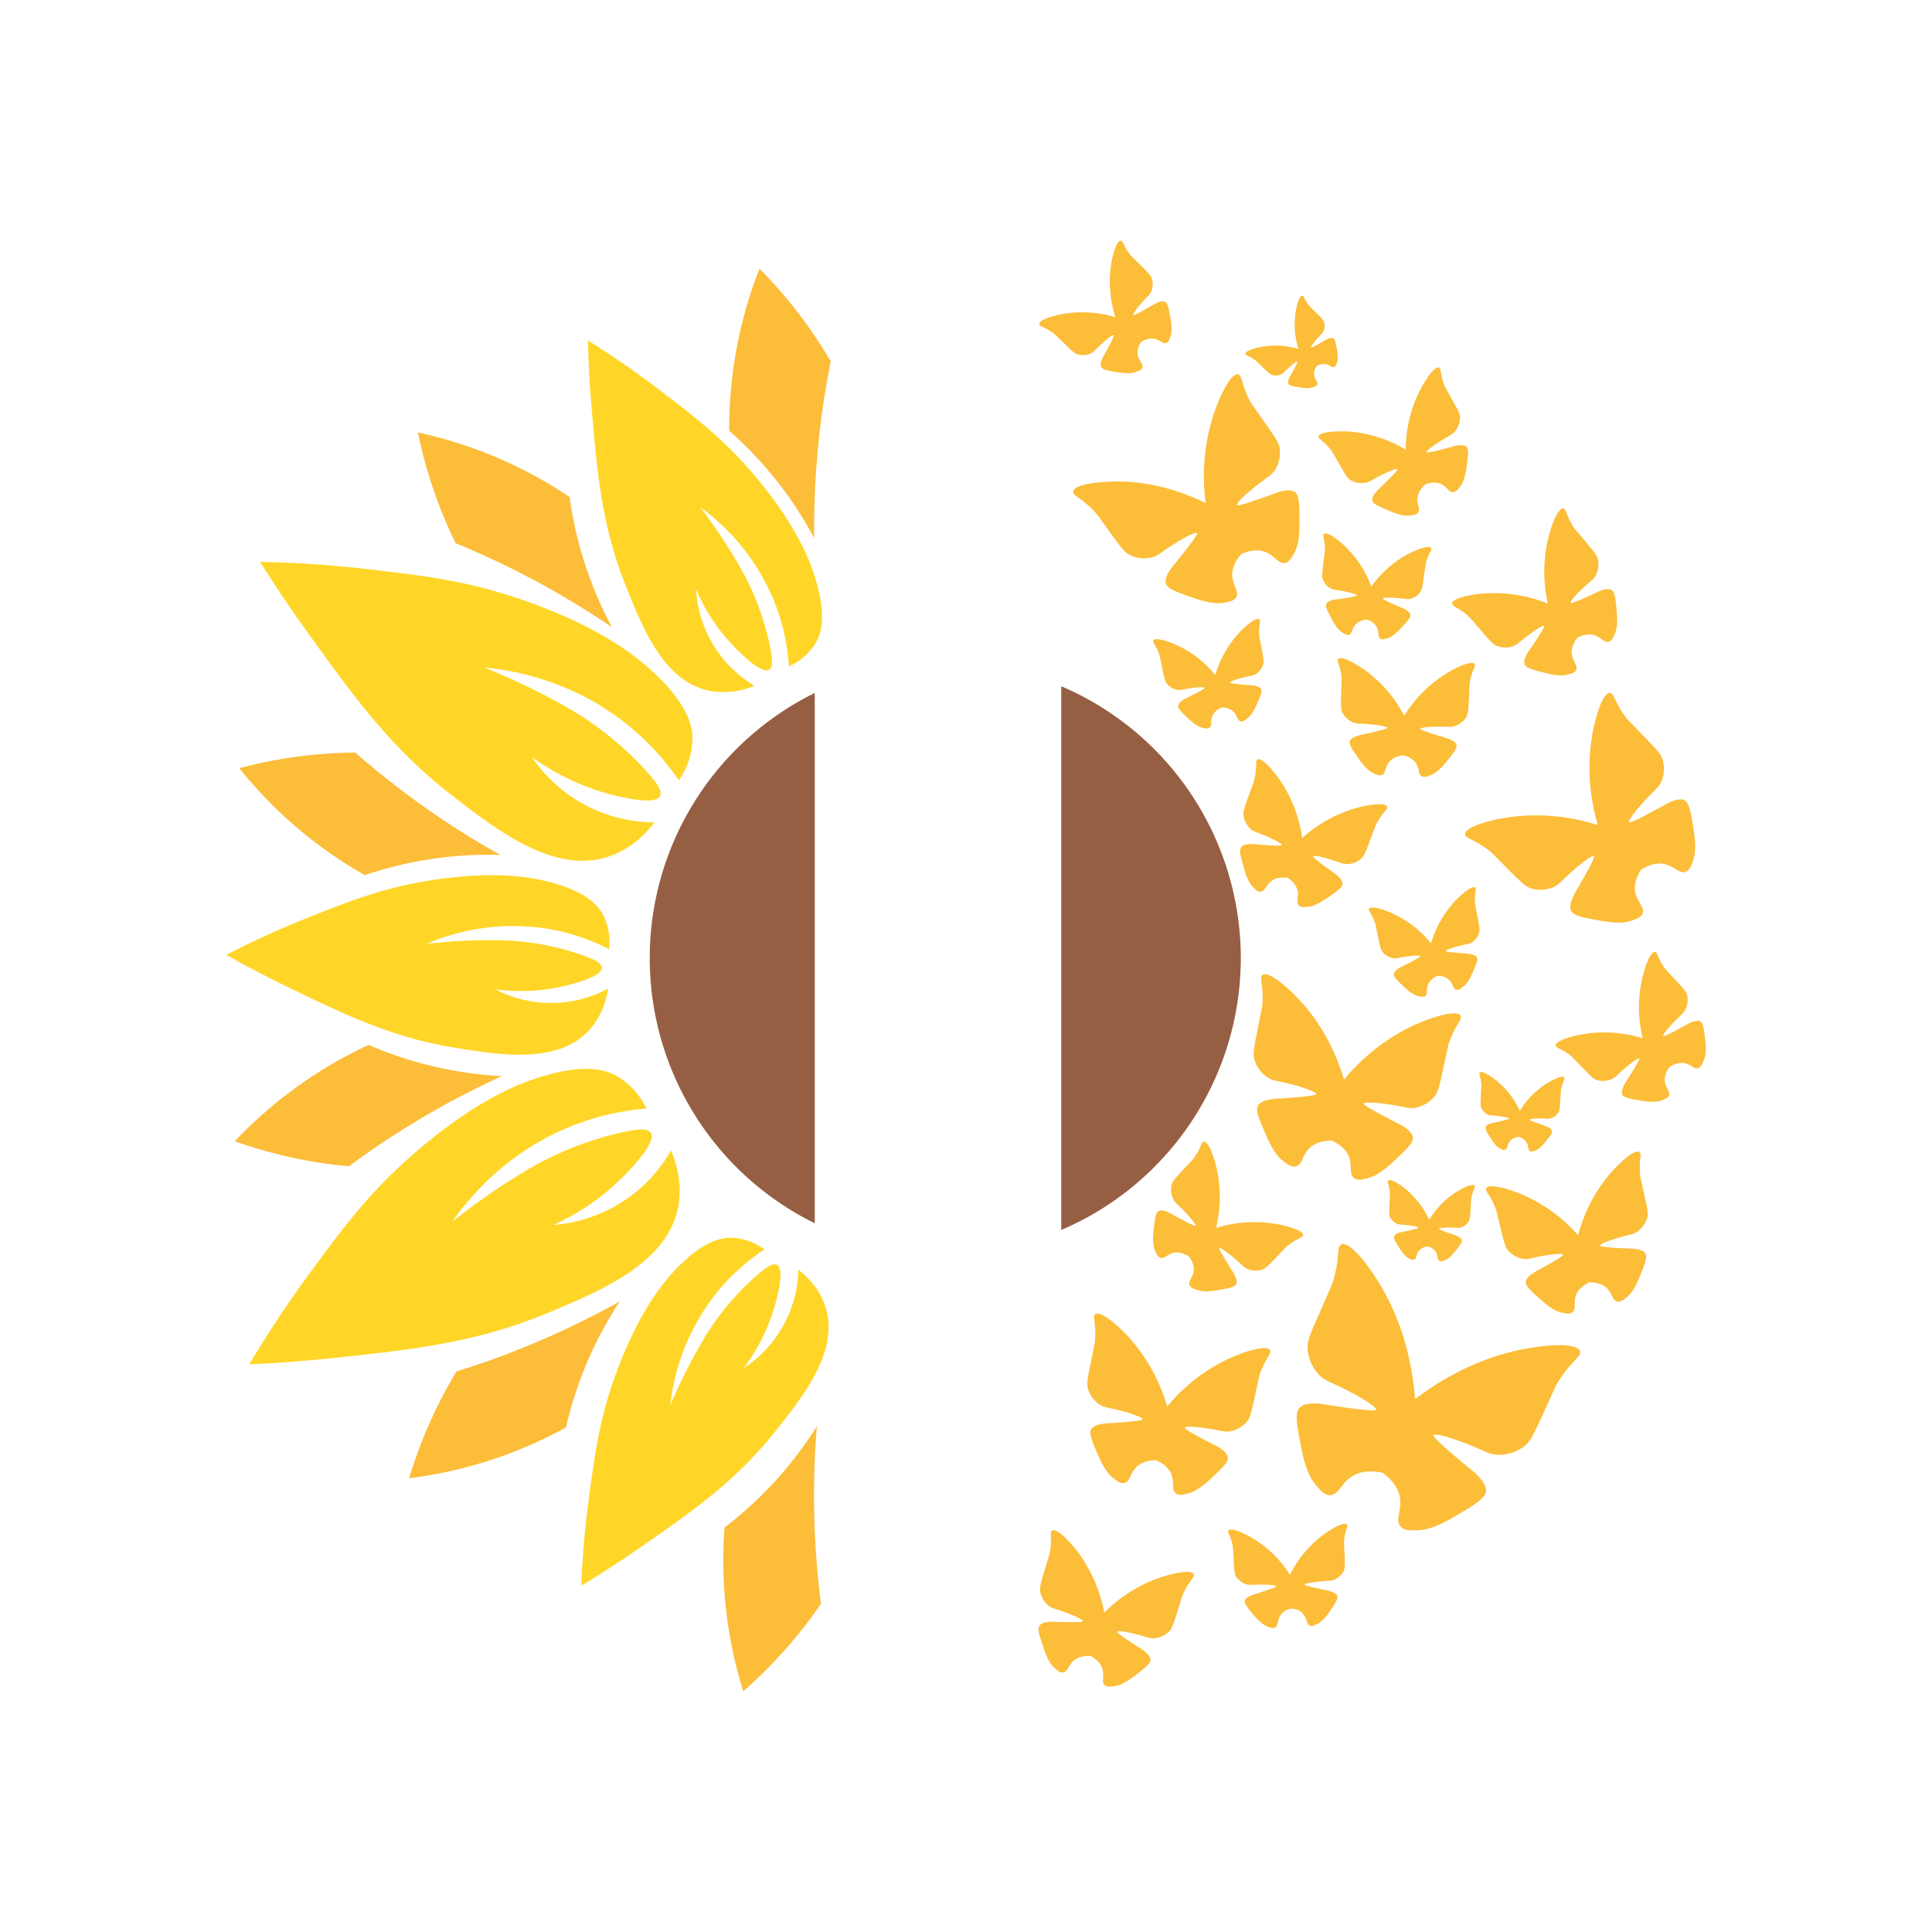 <svg id="Layer_1" data-name="Layer 1" xmlns="http://www.w3.org/2000/svg" viewBox="0 0 708.66 708.66"><defs><style>.cls-1{fill:#ffd627;}.cls-2{fill:#fcbd38;}.cls-3{fill:#965f44;}</style></defs><title>sunflower</title><path class="cls-1" d="M166.08,292c16.63,12.82,37.29,28.74,57.06,22.23,8.12-2.67,13.62-8.31,17-12.59a54.43,54.43,0,0,1-45.07-24,86.27,86.27,0,0,0,29.86,14c3.89.94,15.39,3.74,17.17.34,1-1.92-1.42-5.17-4.88-9A119.48,119.48,0,0,0,208,259.47a251.15,251.15,0,0,0-30.38-14.63c10.41,1,31.82,4.61,51.87,20.45A95.49,95.49,0,0,1,249,286.23a27.38,27.38,0,0,0,5-15.34c0-4-1.18-13.16-17.38-27-5.45-4.67-19-15.05-46.2-24.27-19.67-6.68-35.42-8.51-55.05-10.8-16.51-1.92-30.33-2.54-40-2.73,4,6.34,9.82,15.27,17.3,25.66C129.35,255,143.45,274.59,166.08,292Z"/><path class="cls-1" d="M248.71,443c1.69-8.38-.49-15.95-2.56-21A54.53,54.53,0,0,1,203,449.31a86.33,86.33,0,0,0,26.91-19.05c2.74-2.91,10.87-11.52,8.79-14.75-1.17-1.82-5.2-1.32-10.25-.22A119.61,119.61,0,0,0,193.57,429a250.67,250.67,0,0,0-27.74,19.16c6-8.54,19.75-25.36,43.43-34.95a95.17,95.17,0,0,1,27.85-6.6,27.24,27.24,0,0,0-10.85-11.92c-3.51-2-12-5.5-32.09,1.72-6.76,2.43-22.51,9.11-43.95,28.14-15.54,13.79-24.93,26.57-36.63,42.49-9.84,13.4-17.21,25.1-22.17,33.42,7.48-.34,18.13-1,30.86-2.34,28.51-3,52.51-5.58,78.87-16.62C220.52,473.43,244.58,463.36,248.71,443Z"/><path class="cls-1" d="M229.24,214.13c6.26,15.82,14,35.49,30.51,39.16a29.35,29.35,0,0,0,17-1.74,44.12,44.12,0,0,1-21.44-35.4,70,70,0,0,0,15,22.12c2.32,2.27,9.17,9,11.82,7.36,1.49-.92,1.16-4.19.34-8.31a97.18,97.18,0,0,0-10.58-28.5A204,204,0,0,0,256.83,186a80.48,80.48,0,0,1,27.63,35.77,76.77,76.77,0,0,1,4.9,22.68,22.14,22.14,0,0,0,9.85-8.61c1.64-2.81,4.64-9.65-.88-26-1.87-5.52-7-18.39-22.11-36.08-10.93-12.82-21.13-20.63-33.85-30.37-10.7-8.2-20.07-14.36-26.73-18.51.15,6.07.5,14.71,1.39,25.05C219,173.09,220.72,192.58,229.24,214.13Z"/><path class="cls-1" d="M166.59,384.27c16.8,2.73,37.68,6.11,49.27-6.15,4.76-5,6.5-11.18,7.23-15.52a44.2,44.2,0,0,1-41.39.29,69.94,69.94,0,0,0,26.68-1.56c3.13-.82,12.42-3.26,12.37-6.38,0-1.76-3-3.14-7-4.55a97,97,0,0,0-29.9-5.5,204.27,204.27,0,0,0-27.3,1.28,80.46,80.46,0,0,1,44.87-5.41,77.12,77.12,0,0,1,22,7.4,22,22,0,0,0-2.35-12.86c-1.57-2.85-5.91-8.93-22.81-12.58-5.69-1.22-19.39-3.38-42.31.51-16.6,2.83-28.54,7.59-43.42,13.53C100,341.76,90,346.65,83,350.25c5.29,3,12.9,7.1,22.23,11.63C126.12,372,143.72,380.55,166.59,384.27Z"/><path class="cls-1" d="M302.83,479.61c-2-6.62-6.54-11.16-10-13.92a44.21,44.21,0,0,1-20.09,36.18,69.93,69.93,0,0,0,11.75-24c.83-3.14,3.26-12.42.53-13.91-1.54-.84-4.21,1.07-7.38,3.82a97.18,97.18,0,0,0-19.49,23.33,205.62,205.62,0,0,0-12.31,24.41,80.45,80.45,0,0,1,17.35-41.74,77.46,77.46,0,0,1,17.26-15.51A22.19,22.19,0,0,0,268.13,454c-3.25,0-10.68.76-22.17,13.68-3.86,4.36-12.48,15.23-20.35,37.09-5.71,15.85-7.43,28.59-9.57,44.47-1.81,13.35-2.51,24.54-2.81,32.39,5.2-3.15,12.53-7.74,21.06-13.64,19.11-13.23,35.2-24.36,49.68-42.46C294.6,512.25,307.81,495.73,302.83,479.61Z"/><path class="cls-2" d="M286.46,178.38a141.66,141.66,0,0,1,12.18,19,313.26,313.26,0,0,1,2.15-40.11c1-8.78,2.4-17,3.94-24.71a170.43,170.43,0,0,0-26.15-34A160.51,160.51,0,0,0,267.48,158,141.39,141.39,0,0,1,286.46,178.38Z"/><path class="cls-2" d="M113.28,307.17A160.32,160.32,0,0,0,133.83,321a141.58,141.58,0,0,1,49.68-7.42,310.69,310.69,0,0,1-33.73-21.83c-7.09-5.27-13.58-10.55-19.47-15.71a171,171,0,0,0-42.53,5.74A160.89,160.89,0,0,0,113.28,307.17Z"/><path class="cls-2" d="M167.47,503a171,171,0,0,0-17.4,39.23,160.44,160.44,0,0,0,57.54-18.66,141.46,141.46,0,0,1,19.71-46.2,311.8,311.8,0,0,1-36.26,17.28C182.85,498,175,500.72,167.47,503Z"/><path class="cls-2" d="M167.12,199.24c7.25,3,14.87,6.41,22.76,10.41a312.76,312.76,0,0,1,34.59,20.43,141.14,141.14,0,0,1-15.54-47.77,160.49,160.49,0,0,0-55.65-23.69,171.19,171.19,0,0,0,13.84,40.62Z"/><path class="cls-2" d="M161.74,391.77a141.2,141.2,0,0,1-26.55-8.5,160.7,160.7,0,0,0-49.08,35.35,172.59,172.59,0,0,0,19.25,5.59A170.74,170.74,0,0,0,128,427.8c6.29-4.66,13.18-9.4,20.69-14.08a314.1,314.1,0,0,1,35.38-19A141.42,141.42,0,0,1,161.74,391.77Z"/><path class="cls-2" d="M299.62,523.18a141.28,141.28,0,0,1-33.86,37.1,160.35,160.35,0,0,0,6.88,60.09,171.66,171.66,0,0,0,28.49-32.1c-1-7.77-1.77-16.1-2.19-24.93A311.57,311.57,0,0,1,299.62,523.18Z"/><path class="cls-2" d="M488.42,418.34c3.86,1.76,5.5,3.91,6.25,5.67,1.49,3.49,0,6.64,2,8.13,1.26,1,3.07.51,4.83.07,2.22-.55,4.94-1.73,10-6.51,4.81-4.51,7.22-6.76,6.65-8.9-.64-2.43-4.93-4.5-4.93-4.5-13.21-6.67-13-7.39-13-7.39.35-1.12,8.11-.07,11.92.61s5.07,1.23,7.5.71a12.23,12.23,0,0,0,6.57-4.07c1.29-1.59,1.87-4.24,3-9.46,1.93-9,1.91-9,2.17-9.81,2.24-6.88,5.23-8.94,4.34-10.36-1.42-2.26-10.53.46-17.67,3.8A73.81,73.81,0,0,0,493,396c-4.22-13.86-10.57-22.71-15.17-27.9-5.22-5.91-12.5-12-14.7-10.52-1.38.94.54,4-.14,11.23-.07.81-.1.82-1.92,9.86-1,5.24-1.57,7.9-1,9.87a12.25,12.25,0,0,0,4.41,6.35c2,1.45,3.54,1.48,7.16,2.33s11.31,3,11.18,4.19c0,0-.08.75-14.85,1.61,0,0-4.76.2-6.31,2.17-1.37,1.73-.06,4.76,2.56,10.81,2.77,6.42,4.8,8.58,6.61,10,1.45,1.1,2.93,2.24,4.47,1.85,2.37-.59,2.29-4.05,5-6.67C481.63,419.82,484,418.44,488.42,418.34Z"/><path class="cls-2" d="M590.49,254.18c-2.66-.08-5.48,9-6.69,16.79a73.91,73.91,0,0,0,2.3,31.68,73.92,73.92,0,0,0-31.75-3c-7.81,1-17,3.68-16.92,6.34,0,1.68,3.65,1.8,9.24,6.38.63.51.63.55,7.12,7.09,3.77,3.79,5.69,5.7,7.63,6.35a12.22,12.22,0,0,0,7.73-.13c2.33-.87,3.2-2.11,5.93-4.64s8.81-7.71,9.7-7c0,0,.58.49-6.93,13.23,0,0-2.49,4.07-1.72,6.45.67,2.11,3.92,2.71,10.4,3.9,6.88,1.27,9.8.8,12,.07,1.72-.59,3.49-1.19,4-2.68.83-2.3-2.12-4.16-2.75-7.9-.32-1.89-.09-4.58,2.21-8.14,3.76-2.31,6.51-2.42,8.37-2.06,3.72.73,5.52,3.69,7.84,2.91,1.51-.51,2.14-2.27,2.76-4,.78-2.15,1.31-5.06.18-12-1.06-6.51-1.59-9.76-3.68-10.49C615.09,292.63,611,295,611,295c-12.89,7.25-13.37,6.67-13.37,6.66-.73-.91,4.47-6.77,7.15-9.55s3.86-3.53,4.77-5.84a12.26,12.26,0,0,0,.29-7.72c-.61-2-2.48-3.92-6.2-7.76-6.4-6.62-6.44-6.62-6.94-7.26C592.21,257.87,592.17,254.23,590.49,254.18Z"/><path class="cls-2" d="M407.74,196.07c3.12,4.33,4.73,6.51,6.55,7.45a12.25,12.25,0,0,0,7.65,1.08c2.43-.5,3.49-1.59,6.58-3.67s9.9-6.24,10.67-5.36c0,0,.49.57-8.91,12,0,0-3.09,3.63-2.7,6.11.34,2.18,3.45,3.28,9.67,5.47,6.6,2.32,9.56,2.31,11.81,1.92,1.79-.31,3.63-.63,4.4-2,1.17-2.14-1.44-4.44-1.49-8.23,0-1.91.62-4.54,3.45-7.7,4.07-1.69,6.8-1.38,8.59-.73,3.56,1.3,4.88,4.5,7.29,4.08,1.57-.26,2.47-1.9,3.34-3.49,1.11-2,2.09-4.8,2-11.79,0-6.6-.05-9.89-2-10.93-2.21-1.18-6.65.56-6.65.56-13.87,5.16-14.24,4.51-14.24,4.5-.58-1,5.46-6,8.55-8.33s4.35-2.88,5.61-5a12.15,12.15,0,0,0,1.48-7.59c-.29-2-1.84-4.25-4.91-8.62-5.3-7.54-5.33-7.54-5.73-8.25-3.52-6.32-3-9.92-4.65-10.23-2.62-.49-6.81,8-9.22,15.55a74,74,0,0,0-2.65,31.65c-13.08-6.37-23.93-7.73-30.9-7.88-7.87-.18-17.31,1-17.7,3.63-.24,1.66,3.33,2.34,8.15,7.74C402.35,188.56,402.34,188.6,407.74,196.07Z"/><path class="cls-2" d="M446,530.28c-11.64-5.88-11.44-6.51-11.44-6.51.3-1,7.15-.07,10.51.54s4.47,1.08,6.61.62a10.8,10.8,0,0,0,5.79-3.59c1.13-1.4,1.65-3.73,2.64-8.34,1.7-7.94,1.68-8,1.9-8.65,2-6.06,4.62-7.88,3.83-9.13-1.25-2-9.28.41-15.58,3.35a65.18,65.18,0,0,0-22.13,17.33,65.11,65.11,0,0,0-13.37-24.59c-4.6-5.21-11-10.6-13-9.27-1.22.83.47,3.55-.13,9.9-.07.71-.09.72-1.69,8.69-.93,4.61-1.38,7-.9,8.7a10.7,10.7,0,0,0,3.89,5.59c1.77,1.28,3.12,1.31,6.31,2.06s10,2.67,9.85,3.69c0,0-.07.66-13.08,1.42,0,0-4.2.18-5.57,1.91-1.21,1.53-.06,4.2,2.25,9.54,2.45,5.65,4.23,7.56,5.83,8.78,1.28,1,2.58,2,3.94,1.64,2.1-.53,2-3.58,4.43-5.89,1.21-1.16,3.31-2.38,7.19-2.46,3.41,1.55,4.86,3.44,5.52,5,1.31,3.08,0,5.86,1.72,7.17,1.12.85,2.71.45,4.27.07,1.95-.49,4.34-1.53,8.84-5.74,4.25-4,6.37-6,5.87-7.85C449.74,532.11,446,530.28,446,530.28Z"/><path class="cls-2" d="M601.65,431.3c-.68-5.58.76-8-.34-8.72-1.74-1.12-7.27,3.78-11.2,8.47a57.28,57.28,0,0,0-11.26,22.07A57.28,57.28,0,0,0,559,438.43c-5.62-2.45-12.75-4.39-13.8-2.61-.67,1.13,1.7,2.67,3.58,8,.21.6.19.62,1.87,7.58,1,4,1.48,6.08,2.51,7.29a9.53,9.53,0,0,0,5.19,3c1.89.36,3-.11,5.81-.7s8.95-1.57,9.25-.71c0,0,.19.56-9.94,6,0,0-3.29,1.7-3.74,3.59-.4,1.67,1.52,3.38,5.35,6.78,4,3.62,6.19,4.48,7.92,4.86,1.38.31,2.79.62,3.76-.15,1.47-1.2.28-3.61,1.35-6.36.54-1.37,1.76-3.13,4.84-4.63,3.29,0,5.15.94,6.26,1.94,2.19,2,2.18,4.67,4,5.09,1.2.27,2.33-.65,3.43-1.53,1.38-1.12,2.91-2.84,4.94-7.88,1.92-4.75,2.87-7.13,1.77-8.45-1.24-1.5-4.95-1.56-4.95-1.56-11.48-.37-11.56-1-11.56-1-.12-.9,5.69-2.71,8.6-3.47s4-.8,5.51-2a9.55,9.55,0,0,0,3.31-5c.38-1.54-.07-3.6-1-7.65C601.74,431.94,601.72,431.93,601.65,431.3Z"/><path class="cls-2" d="M424.74,578.91a54.06,54.06,0,0,0-19.68,12.59,54,54,0,0,0-9.12-21.4c-3.39-4.67-8.27-9.64-10-8.7-1.07.6.12,3-.88,8.18-.11.59-.14.6-2.09,7.06-1.13,3.75-1.69,5.65-1.43,7.13a8.93,8.93,0,0,0,2.77,4.93c1.37,1.2,2.48,1.33,5.06,2.2s8,3,7.86,3.83c0,0-.11.54-10.94.14,0,0-3.49-.18-4.75,1.14s-.38,3.47,1.11,8.07c1.58,4.87,2.9,6.59,4.13,7.72,1,.91,2,1.84,3.13,1.67,1.77-.27,1.95-2.8,4.13-4.52,1.09-.86,2.92-1.71,6.14-1.47,2.69,1.55,3.74,3.23,4.16,4.57.85,2.64-.45,4.84.86,6.06.86.79,2.21.59,3.52.39,1.66-.24,3.72-.91,7.77-4,3.83-3,5.74-4.43,5.48-6-.3-1.81-3.29-3.63-3.29-3.63-9.16-5.78-8.95-6.29-8.95-6.29.34-.79,5.92.51,8.65,1.28s3.62,1.25,5.42,1a9,9,0,0,0,5.08-2.5c1.05-1.07,1.66-3,2.84-6.69,2-6.44,2-6.46,2.26-7,2.11-4.85,4.44-6.15,3.88-7.25C437,575.63,430.18,577,424.74,578.91Z"/><path class="cls-2" d="M533,450.3c1.59.05,2.22.21,3.22-.17A5.22,5.22,0,0,0,538.7,448c.45-.75.53-1.91.68-4.19.26-3.93.25-3.94.31-4.29.53-3,1.67-4.11,1.2-4.65-.74-.87-4.43.85-7.25,2.7a31.59,31.59,0,0,0-9.42,9.87,31.77,31.77,0,0,0-8.14-10.88c-2.58-2.18-6-4.32-6.88-3.55-.53.49.48,1.68.64,4.77,0,.35,0,.36-.21,4.29-.12,2.29-.18,3.45.18,4.25a5.13,5.13,0,0,0,2.26,2.41c.94.49,1.59.41,3.17.55s5,.58,5,1.08c0,0,0,.33-6.19,1.6,0,0-2,.38-2.54,1.31s.26,2,1.75,4.42c1.57,2.55,2.56,3.34,3.41,3.82a2.5,2.5,0,0,0,2,.51c1-.4.72-1.86,1.72-3.14a4.91,4.91,0,0,1,3.28-1.69,4.85,4.85,0,0,1,3,2c.84,1.38.42,2.81,1.33,3.32.59.33,1.33,0,2-.27.91-.37,2-1,3.85-3.38s2.64-3.31,2.27-4.18-2.37-1.6-2.37-1.6c-6-2-5.95-2.33-5.95-2.33C527.94,450.28,531.29,450.24,533,450.3Z"/><path class="cls-2" d="M536.34,346.7c1.94-.44,2.75-.45,3.83-1.22a6.5,6.5,0,0,0,2.39-3.37c.3-1.05,0-2.47-.5-5.27-.93-4.84-.95-4.85-1-5.28-.34-3.85.71-5.49,0-6-1.17-.81-5.08,2.42-7.9,5.55A39.7,39.7,0,0,0,524.9,346a39.32,39.32,0,0,0-13.28-10.56c-3.8-1.82-8.65-3.31-9.42-2.11-.48.75,1.11,1.87,2.27,5.55.13.41.12.43,1.11,5.25.58,2.8.88,4.21,1.56,5.07a6.52,6.52,0,0,0,3.49,2.2c1.3.29,2,0,4-.34s6.19-.87,6.37-.28c0,0,.12.39-7,3.89,0,0-2.31,1.09-2.66,2.38s1,2.36,3.52,4.79,4.14,3.22,5.33,3.52c.94.25,1.9.5,2.58,0,1-.78.28-2.47,1.08-4.33a6.15,6.15,0,0,1,3.43-3.07,6,6,0,0,1,4.26,1.48c1.46,1.41,1.39,3.26,2.66,3.59.82.21,1.62-.39,2.39-1,1-.73,2.07-1.88,3.58-5.29,1.43-3.23,2.14-4.84,1.42-5.77s-3.37-1.19-3.37-1.19c-7.88-.52-7.92-.92-7.92-.92C530.29,348.26,534.32,347.16,536.34,346.7Z"/><path class="cls-2" d="M460.58,132.26c.26.2.26.21,2.92,2.79,1.54,1.49,2.33,2.24,3.12,2.49a4.86,4.86,0,0,0,3.1-.12c.93-.36,1.27-.87,2.35-1.91s3.47-3.17,3.84-2.87c0,0,.24.19-2.68,5.37,0,0-1,1.65-.64,2.6s1.6,1.06,4.21,1.49c2.78.45,3.95.24,4.81-.07.69-.25,1.39-.51,1.6-1.11.31-.94-.87-1.66-1.17-3.15a4.64,4.64,0,0,1,.83-3.37,4.53,4.53,0,0,1,3.27-.88c1.51.25,2.25,1.43,3.18,1.1.6-.22.84-.93,1.07-1.62.3-.87.49-2,0-4.81-.48-2.6-.72-3.91-1.56-4.18s-2.6.69-2.6.69c-5.12,3-5.32,2.79-5.32,2.79-.3-.36,1.74-2.76,2.8-3.9s1.52-1.45,1.87-2.39a4.94,4.94,0,0,0,.05-3.1c-.26-.78-1-1.55-2.55-3.07-2.63-2.61-2.64-2.61-2.85-2.86-1.84-2.25-1.89-3.71-2.56-3.72-1.07,0-2.13,3.67-2.55,6.8A29.68,29.68,0,0,0,476.29,128a29.6,29.6,0,0,0-12.73-.92c-3.13.48-6.77,1.61-6.74,2.68C456.84,130.44,458.3,130.46,460.58,132.26Z"/><path class="cls-2" d="M399.71,129.83c1.33-.53,1.82-1.26,3.37-2.75s5-4.54,5.51-4.11c0,0,.34.27-3.85,7.7,0,0-1.38,2.37-.91,3.74.41,1.2,2.29,1.51,6,2.12,4,.65,5.65.35,6.89-.1,1-.36,2-.72,2.29-1.59.45-1.34-1.25-2.38-1.67-4.52a6.6,6.6,0,0,1,1.19-4.82,6.45,6.45,0,0,1,4.69-1.27c2.16.36,3.23,2.06,4.55,1.58.86-.31,1.21-1.33,1.55-2.32.42-1.25.69-2.93,0-6.9-.69-3.73-1-5.6-2.24-6-1.38-.45-3.72,1-3.72,1-7.35,4.32-7.63,4-7.63,4-.43-.52,2.49-4,4-5.59s2.18-2.08,2.68-3.42a7,7,0,0,0,.07-4.45c-.37-1.12-1.47-2.23-3.65-4.4-3.77-3.74-3.79-3.74-4.09-4.1-2.64-3.23-2.7-5.32-3.67-5.33-1.54,0-3.05,5.25-3.66,9.75a42.68,42.68,0,0,0,1.72,18.3A42.39,42.39,0,0,0,390.88,115c-4.48.69-9.72,2.31-9.67,3.85,0,1,2.12,1,5.4,3.56.37.29.37.31,4.18,4,2.22,2.14,3.35,3.22,4.47,3.57A7,7,0,0,0,399.71,129.83Z"/><path class="cls-2" d="M485.17,212.43a6.55,6.55,0,0,0,2.59,3.22c1.13.69,1.94.65,3.9,1s6.14,1.18,6.12,1.81c0,0,0,.4-7.85,1.42,0,0-2.53.29-3.28,1.39s.14,2.54,1.77,5.67c1.72,3.31,2.88,4.39,3.9,5.06.81.54,1.64,1.08,2.45.82,1.25-.41,1.07-2.25,2.43-3.75a6.17,6.17,0,0,1,4.24-1.8A6,6,0,0,1,505,230c.92,1.8.26,3.53,1.35,4.25.71.47,1.66.16,2.58-.14,1.16-.38,2.56-1.11,5.1-3.85,2.39-2.58,3.59-3.88,3.21-5-.44-1.27-2.8-2.22-2.8-2.22-7.29-3.05-7.2-3.44-7.2-3.44.15-.61,4.32-.35,6.38-.13s2.75.47,4,.09a6.49,6.49,0,0,0,3.35-2.41c.62-.9.84-2.33,1.24-5.16.68-4.87.67-4.89.78-5.31.93-3.75,2.45-5,1.92-5.68-.85-1.15-5.6.64-9.27,2.69A39.53,39.53,0,0,0,503,215.16a39.32,39.32,0,0,0-9.14-14.29c-3-3-7.11-5.94-8.23-5.05-.7.55.44,2.12.35,6,0,.43,0,.44-.65,5.32C485,210,484.8,211.4,485.17,212.43Z"/><path class="cls-2" d="M483.68,160c-.32,1.06,2,1.67,4.74,5.4.31.42.3.44,3.24,5.55,1.7,2.95,2.58,4.45,3.71,5.15a8.11,8.11,0,0,0,5,1.06c1.67-.2,2.47-.86,4.71-2.06s7.16-3.57,7.59-3c0,0,.28.39-7,7.34,0,0-2.38,2.21-2.34,3.83,0,1.43,2,2.29,6,4,4.2,1.83,6.17,2,7.71,1.82,1.22-.12,2.48-.23,3.11-1.1,1-1.34-.55-2.94-.26-5.4.15-1.24.79-3,3-5,2.76-.87,4.53-.58,5.67-.07,2.27,1,2.86,3.15,4.5,3,1.07-.1,1.82-1.12,2.54-2.11.92-1.24,1.82-3,2.41-7.54.56-4.28.83-6.42-.38-7.19-1.37-.86-4.49.05-4.49.05-9.7,2.68-9.89,2.23-9.89,2.23-.3-.68,4.17-3.63,6.44-5s3.16-1.66,4.19-3a8.18,8.18,0,0,0,1.66-4.85c0-1.33-.85-2.85-2.52-5.83-2.86-5.14-2.88-5.14-3.09-5.62-1.79-4.27-1.12-6.58-2.19-6.85-1.71-.45-5.26,4.88-7.53,9.63a48.32,48.32,0,0,0-4.57,20.48,48.19,48.19,0,0,0-19.84-6.56C490.57,158,484.17,158.32,483.68,160Z"/><path class="cls-2" d="M532.64,221.3c-.08,1.22,2.54,1.49,6.35,5.08.43.41.43.43,4.78,5.49,2.52,2.93,3.81,4.4,5.18,5a8.85,8.85,0,0,0,5.59.3c1.73-.5,2.42-1.36,4.52-3s6.76-5.11,7.37-4.52c0,0,.39.38-5.69,9.2,0,0-2,2.8-1.57,4.57.38,1.55,2.69,2.15,7.32,3.35,4.9,1.26,7,1.07,8.63.65,1.28-.33,2.59-.67,3-1.73.72-1.62-1.3-3.11-1.58-5.84-.14-1.37.13-3.34,2-5.9,2.72-1.43,4.67-1.41,6-1.05,2.65.7,3.8,2.94,5.51,2.49,1.11-.29,1.66-1.52,2.2-2.73.67-1.51,1.2-3.58.74-8.63-.44-4.75-.65-7.13-2.13-7.76-1.67-.71-4.76.82-4.76.82-9.69,4.58-10,4.13-10,4.13-.48-.7,3.57-4.67,5.65-6.54s3-2.35,3.74-4a8.79,8.79,0,0,0,.6-5.57c-.33-1.44-1.59-2.95-4.07-5.91-4.29-5.12-4.32-5.12-4.65-5.6-2.93-4.34-2.77-7-4-7.09-1.92-.19-4.42,6.22-5.69,11.78a53.55,53.55,0,0,0,.06,23.09,53.38,53.38,0,0,0-22.69-3.74C539.49,218,532.76,219.38,532.64,221.3Z"/><path class="cls-2" d="M461.9,227.13c-1.17-.81-5.08,2.43-7.9,5.56a39.56,39.56,0,0,0-8.25,14.9A39.45,39.45,0,0,0,432.47,237c-3.8-1.82-8.65-3.31-9.42-2.11-.48.75,1.11,1.87,2.27,5.55.14.42.13.43,1.12,5.25.57,2.8.87,4.21,1.55,5.07a6.52,6.52,0,0,0,3.49,2.2c1.3.3,2,0,4-.34s6.19-.87,6.37-.27c0,0,.12.38-7,3.88,0,0-2.3,1.1-2.66,2.39s1,2.35,3.52,4.78,4.15,3.22,5.33,3.53c.94.24,1.9.49,2.58,0,1.05-.79.28-2.47,1.08-4.33a6.13,6.13,0,0,1,3.43-3.08,6,6,0,0,1,4.26,1.48c1.46,1.41,1.39,3.27,2.66,3.59.82.22,1.62-.38,2.39-1,1-.73,2.07-1.88,3.58-5.29,1.43-3.22,2.14-4.84,1.42-5.77s-3.37-1.18-3.37-1.18c-7.88-.53-7.92-.93-7.92-.93-.06-.62,4-1.73,6-2.19s2.75-.45,3.83-1.21a6.57,6.57,0,0,0,2.39-3.37c.3-1.06,0-2.48-.5-5.28-.93-4.84-1-4.84-1-5.28C461.59,229.28,462.64,227.64,461.9,227.13Z"/><path class="cls-2" d="M470.11,287.12c-2.92-4.49-7.21-9.34-8.84-8.54-1,.5,0,2.76-1.21,7.54-.14.54-.16.55-2.28,6.45-1.23,3.42-1.84,5.16-1.67,6.54a8.3,8.3,0,0,0,2.34,4.71c1.21,1.18,2.23,1.35,4.58,2.28s7.31,3.16,7.11,3.93c0,0-.13.5-10.15-.39,0,0-3.23-.34-4.47.83s-.51,3.2.65,7.53c1.23,4.6,2.37,6.25,3.45,7.37.87.89,1.75,1.8,2.83,1.69,1.65-.16,1.94-2.5,4.05-4,1.05-.75,2.79-1.44,5.76-1.07a7.69,7.69,0,0,1,3.65,4.44c.65,2.49-.65,4.47.51,5.66.75.78,2,.66,3.24.54,1.55-.15,3.5-.68,7.41-3.39,3.69-2.55,5.53-3.83,5.36-5.33-.19-1.69-2.87-3.52-2.87-3.52-8.22-5.8-8-6.26-8-6.26.34-.72,5.47.76,8,1.6s3.29,1.33,5,1.22a8.39,8.39,0,0,0,4.83-2.08c1-.95,1.68-2.67,2.95-6.07,2.2-5.87,2.19-5.9,2.43-6.39,2.2-4.41,4.42-5.5,4-6.54-.73-1.66-7.13-.74-12.27.8a50.33,50.33,0,0,0-18.86,10.73A50.18,50.18,0,0,0,470.11,287.12Z"/><path class="cls-2" d="M566,410.27c1.56.05,2.18.2,3.15-.16a5.17,5.17,0,0,0,2.48-2.08c.43-.74.52-1.87.67-4.1.25-3.85.24-3.86.3-4.19.51-3,1.63-4,1.17-4.55-.72-.85-4.33.82-7.08,2.64a30.74,30.74,0,0,0-9.21,9.65,31,31,0,0,0-8-10.64c-2.52-2.13-5.9-4.22-6.72-3.47-.51.48.47,1.64.62,4.66,0,.34,0,.35-.2,4.2-.12,2.23-.17,3.37.17,4.15a5.14,5.14,0,0,0,2.21,2.36c.93.48,1.56.4,3.11.54s4.86.57,4.88,1.05c0,0,0,.32-6,1.57,0,0-2,.37-2.49,1.28s.27,2,1.72,4.32,2.5,3.26,3.34,3.73c.66.37,1.34.75,2,.49.95-.38.7-1.81,1.68-3.06A4.78,4.78,0,0,1,557,417a4.71,4.71,0,0,1,2.93,2c.82,1.35.4,2.75,1.3,3.24.58.33,1.3,0,2-.26.88-.36,1.93-1,3.76-3.3s2.58-3.23,2.22-4.08-2.32-1.57-2.32-1.57c-5.87-2-5.82-2.28-5.82-2.28C561.15,410.25,564.43,410.21,566,410.27Z"/><path class="cls-2" d="M494,559.12c-1.13-1-5.9,1.71-9.47,4.49a41.54,41.54,0,0,0-11.38,14,41.51,41.51,0,0,0-12.65-12.74c-3.81-2.41-8.82-4.65-9.85-3.54-.65.69.89,2.07,1.55,6,.07.45.06.46.34,5.52.16,2.94.25,4.42.85,5.4A6.92,6.92,0,0,0,456.8,581c1.35.49,2.22.3,4.4.25s6.85,0,6.94.66c0,0,.07.41-8.18,2.93,0,0-2.67.77-3.27,2-.52,1.11.66,2.54,3,5.4,2.51,3,4,3.89,5.2,4.38,1,.39,2,.78,2.8.36,1.26-.65.71-2.48,1.88-4.25a5.07,5.07,0,0,1,8.59-.49c1.35,1.65,1,3.53,2.28,4.06.86.33,1.82-.16,2.76-.64,1.18-.6,2.54-1.61,4.74-4.87,2.08-3.07,3.11-4.61,2.48-5.66s-3.45-1.71-3.45-1.71c-8.45-1.71-8.43-2.12-8.43-2.12,0-.64,4.59-1.17,6.85-1.34s3.06-.05,4.35-.67a7,7,0,0,0,3.14-3.08c.5-1,.45-2.52.33-5.46-.22-5.06-.23-5.08-.2-5.52C493.3,561.26,494.7,559.75,494,559.12Z"/><path class="cls-2" d="M453.86,462.5c1.86,1.67,2.48,2.49,4,3.08a8,8,0,0,0,5.05.15c1.25-.41,2.45-1.64,4.79-4.08,4-4.21,4-4.23,4.43-4.57,3.51-2.93,5.89-3,5.84-4.08-.07-1.73-6.13-3.53-11.27-4.27a47.57,47.57,0,0,0-20.66,1.68,47.68,47.68,0,0,0,.49-20.64c-1-5.09-3.17-11-4.9-11-1.1,0-1,2.39-3.75,6.06-.31.42-.33.41-4.31,4.68-2.3,2.47-3.47,3.74-3.8,5a8,8,0,0,0,.43,5c.67,1.51,1.53,2.08,3.3,3.84s5.43,5.71,5,6.3c0,0-.29.38-8.95-4.46,0,0-2.77-1.6-4.29-1.09-1.34.45-1.59,2.57-2.08,6.81-.51,4.49-.07,6.39.5,7.8.46,1.12.93,2.27,1.94,2.62,1.54.53,2.62-1.39,5-1.83,1.21-.23,3-.13,5.54,1.41,1.62,2.34,1.85,4.1,1.7,5.33-.29,2.43-2.16,3.62-1.54,5.13.4,1,1.57,1.38,2.72,1.78,1.44.49,3.36.83,7.82.06,4.2-.73,6.3-1.09,6.68-2.46.43-1.55-1.33-4.22-1.33-4.22-5.32-8.38-5-8.69-5-8.69C447.86,457.4,451.92,460.76,453.86,462.5Z"/><path class="cls-2" d="M528.9,266.53c2.5,0,3.5.25,5.05-.33a8,8,0,0,0,3.91-3.22c.67-1.13.76-2.84.92-6.22.26-5.83.24-5.84.32-6.35.72-4.53,2.47-6.13,1.72-6.92-1.2-1.26-6.94,1.38-11.3,4.2a47.62,47.62,0,0,0-14.45,14.87,47.6,47.6,0,0,0-13.22-15.86c-4.13-3.15-9.65-6.22-10.94-5-.81.73.82,2.46,1.18,7,0,.51,0,.52-.17,6.35-.1,3.38-.15,5.1.44,6.28a8,8,0,0,0,3.64,3.5c1.5.7,2.52.56,5,.72s7.84.72,7.89,1.46c0,0,0,.48-9.67,2.54,0,0-3.14.62-3.95,2-.71,1.22.5,3,2.92,6.49,2.57,3.72,4.15,4.86,5.52,5.54,1.08.54,2.19,1.1,3.17.7,1.51-.62,1.06-2.77,2.58-4.69.77-1,2.19-2.08,5.1-2.59,2.77.7,4.1,1.87,4.8,2.9,1.38,2,.75,4.14,2.21,4.87.95.47,2.1,0,3.22-.45,1.41-.58,3.08-1.59,5.93-5.11,2.68-3.31,4-5,3.41-6.24-.7-1.45-3.79-2.31-3.79-2.31-9.51-2.8-9.44-3.27-9.44-3.27C521,266.65,526.29,266.5,528.9,266.53Z"/><path class="cls-2" d="M625.46,381.33c-.48-4.24-.73-6.36-2.07-6.81-1.53-.52-4.3,1.09-4.3,1.09-8.66,4.84-9,4.46-9,4.46-.45-.59,3.14-4.46,5-6.3s2.63-2.33,3.3-3.84a8,8,0,0,0,.44-5c-.34-1.28-1.5-2.54-3.81-5-4-4.27-4-4.27-4.3-4.68-2.74-3.67-2.65-6.05-3.75-6.06-1.74,0-3.87,5.91-4.91,11a47.72,47.72,0,0,0,.5,20.64,47.78,47.78,0,0,0-20.67-1.68c-5.14.75-11.2,2.55-11.26,4.28,0,1.1,2.32,1.14,5.84,4.08.39.33.39.36,4.43,4.57,2.34,2.44,3.53,3.67,4.78,4.07a8,8,0,0,0,5.06-.14c1.55-.59,2.16-1.41,4-3.08s6-5.1,6.56-4.62c0,0,.37.31-5,8.69,0,0-1.76,2.67-1.33,4.22.37,1.37,2.47,1.73,6.68,2.46,4.45.77,6.38.43,7.82-.06,1.14-.4,2.32-.8,2.72-1.78.61-1.51-1.25-2.7-1.54-5.13-.15-1.23.08-3,1.7-5.33,2.53-1.54,4.33-1.64,5.54-1.41,2.41.44,3.49,2.35,5,1.82,1-.34,1.47-1.49,1.93-2.61C625.54,387.72,626,385.82,625.46,381.33Z"/><path class="cls-2" d="M556.19,495.41c-8.78,2-22.18,6.42-37.14,17.79-1.46-18.64-7-31.57-11.36-39.41-4.94-8.9-12.41-18.64-15.6-17.36-2,.81-.45,5.24-3.31,14.13-.32,1-.37,1-5.17,11.9-2.79,6.31-4.18,9.52-4,12.17a15.84,15.84,0,0,0,3.8,9.23c2.14,2.39,4.05,2.85,8.38,4.94,4.5,2.17,13.41,7,12.93,8.39,0,0-.31.92-19.17-2.1,0,0-6.06-1.08-8.57,1-2.21,1.81-1.41,6,.21,14.35,1.72,8.87,3.67,12.16,5.57,14.41,1.51,1.8,3.06,3.64,5.12,3.59,3.16-.09,4-4.48,8.2-7,2.09-1.28,5.48-2.36,11.06-1.25,4.39,3.29,5.86,6.45,6.32,8.89.9,4.81-1.83,8.37.2,10.79,1.32,1.57,3.73,1.51,6.08,1.44,2.95-.07,6.7-.8,14.47-5.41,7.32-4.35,11-6.53,10.87-9.38-.14-3.24-5-7.05-5-7.05-14.8-12.09-14.32-12.93-14.31-12.93.75-1.31,10.25,2.17,14.86,4.09,4.43,1.85,6,3,9.26,3a15.77,15.77,0,0,0,9.42-3.3c2.07-1.65,3.54-4.82,6.41-11.1,4.94-10.83,4.93-10.87,5.46-11.77,4.74-8.05,9.09-9.82,8.36-11.86C578.37,492.29,566.12,493.19,556.19,495.41Z"/><path class="cls-3" d="M298.86,254.18a108.4,108.4,0,0,0,0,194.52Z"/><path class="cls-3" d="M389.26,251.71V451.16a108.43,108.43,0,0,0,0-199.45Z"/></svg>